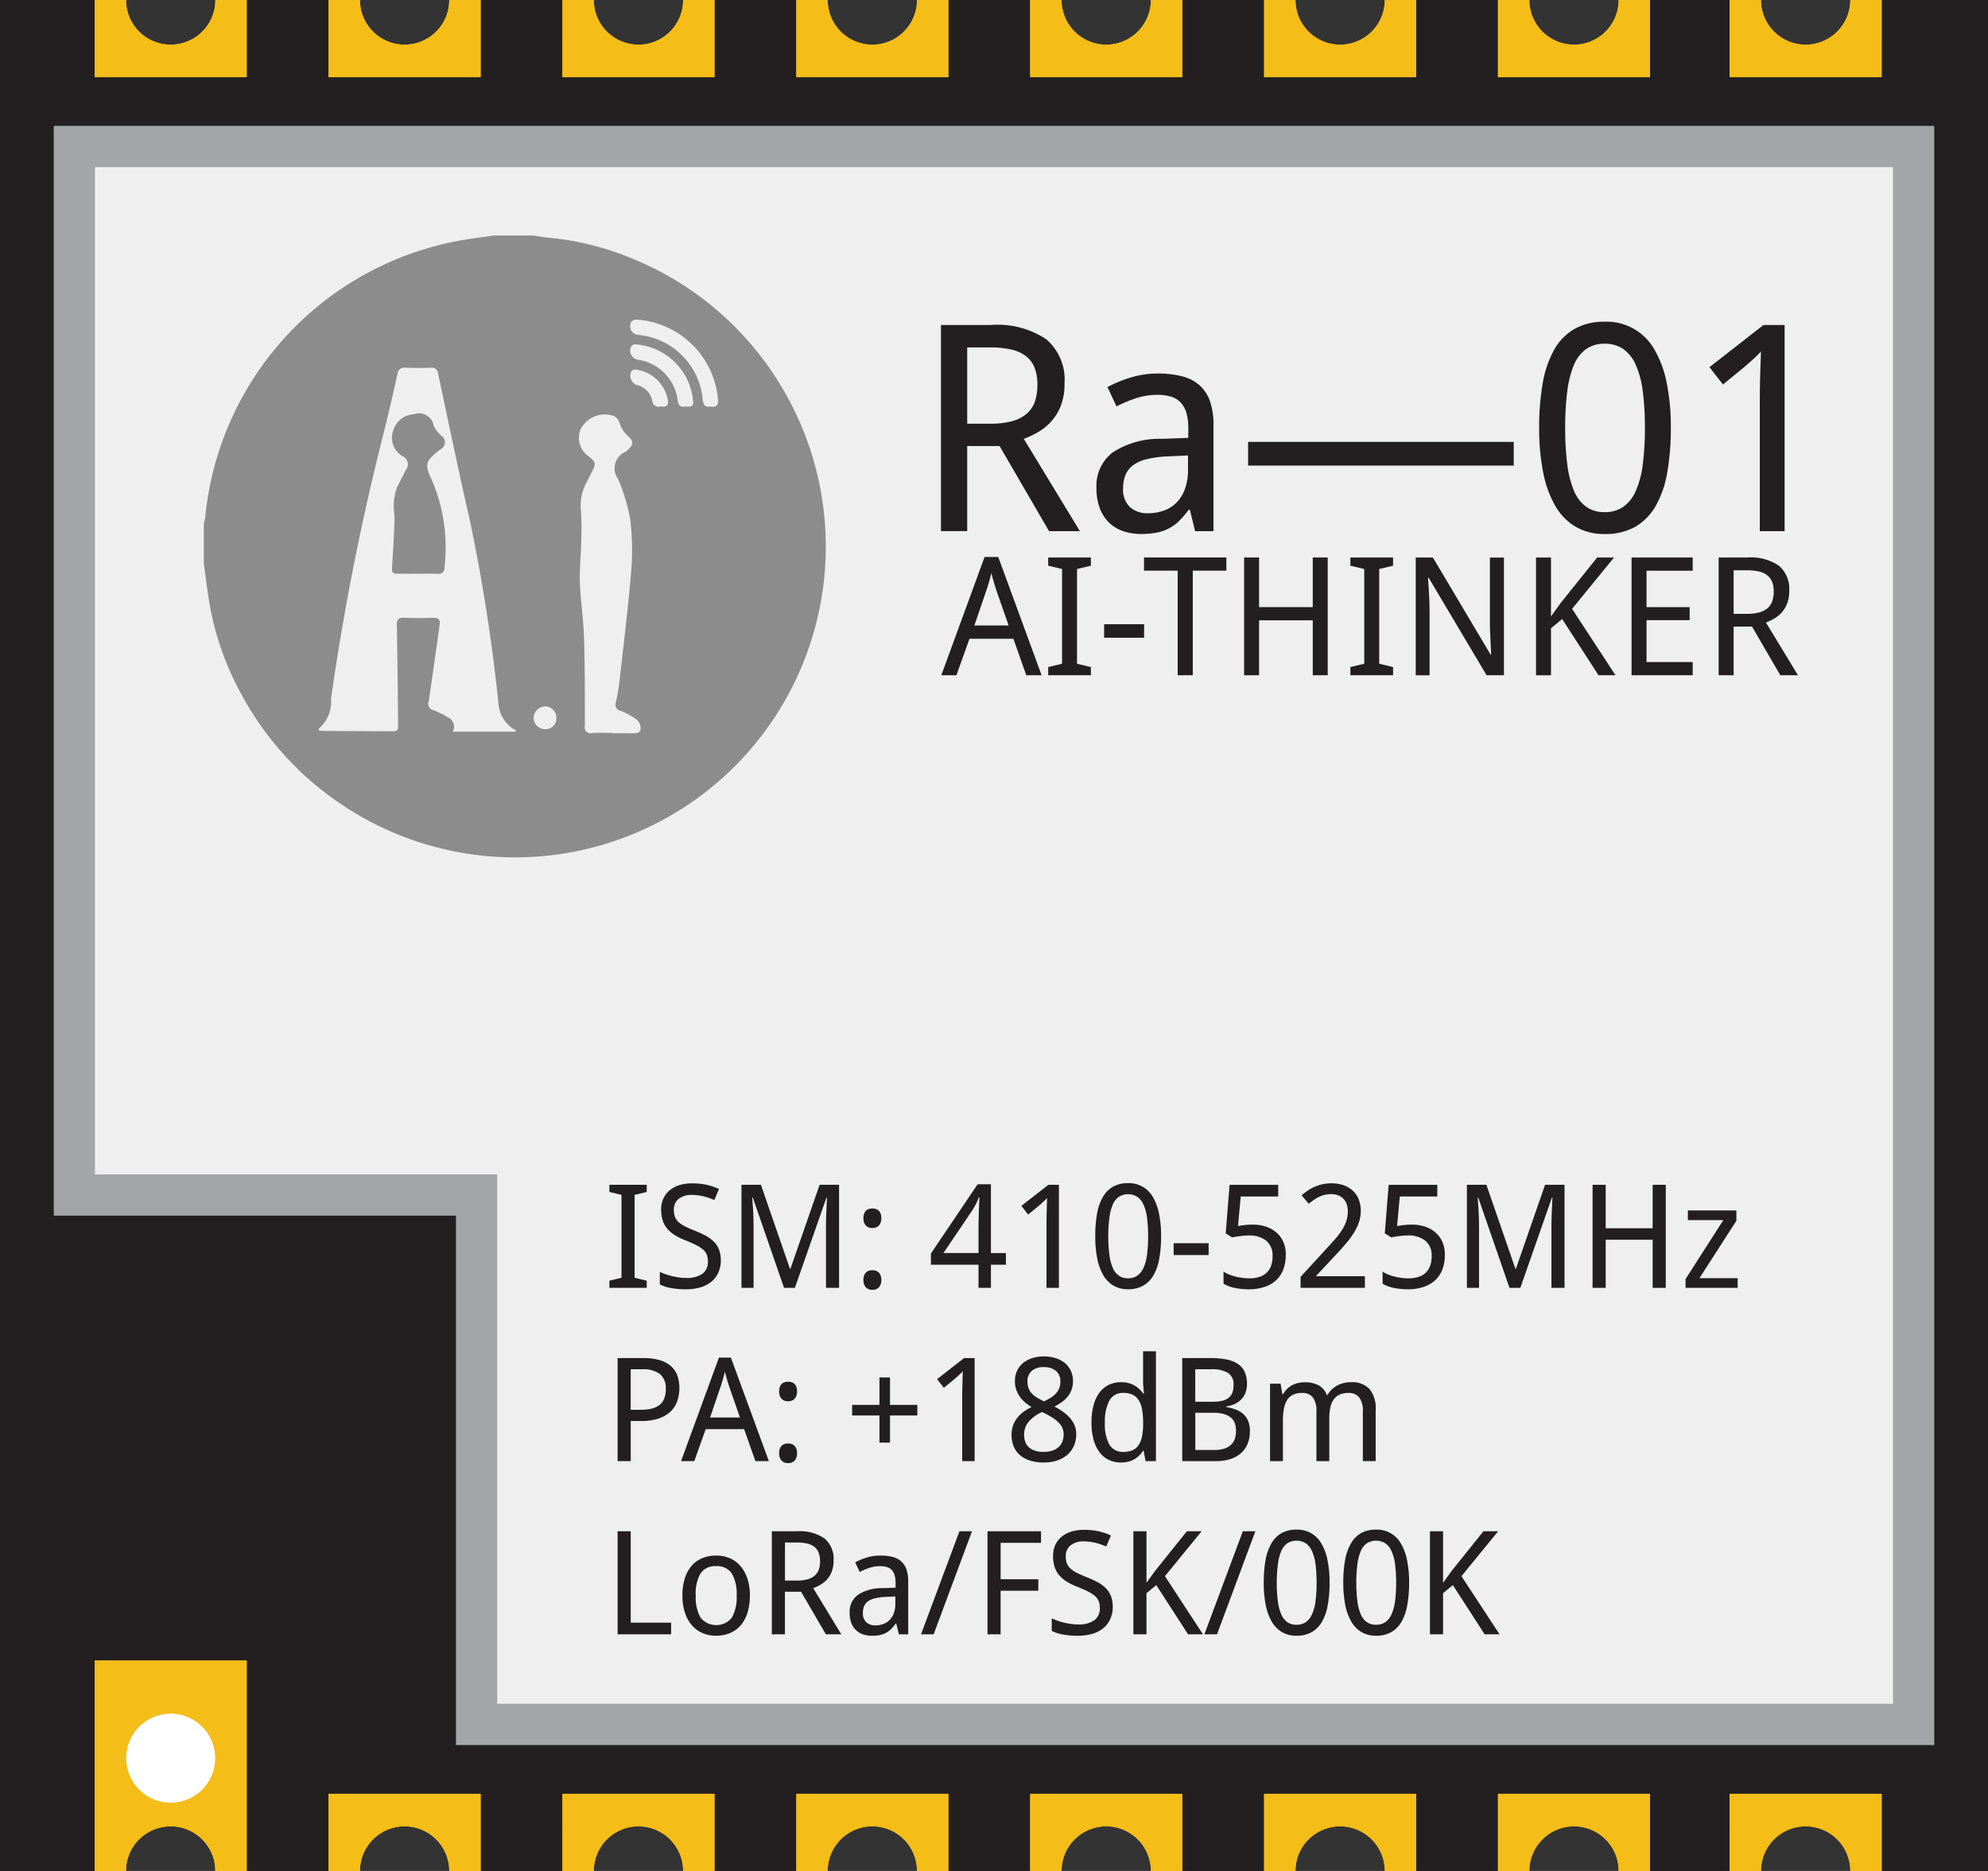 <svg id="Layer_1" data-name="Layer 1" xmlns="http://www.w3.org/2000/svg" width="17mm" height="16mm" viewBox="0 0 48.189 45.354">
  <rect x="0" y="0" width="48.189" height="45.354" fill="#333333" stroke="none"/>
  <title>Ra-01-LoRa-breadboard</title>
  <g id="breadboard">
    <g id="PCB">
      <rect id="back" y="1.354" width="48.189" height="42.688" style="fill: #231f20"/>
      <g id="between">
        <rect x="5.417" y="43.483" width="2.854" height="1.871" style="fill: #231f20"/>
        <rect x="11.214" y="43.483" width="2.854" height="1.871" style="fill: #231f20"/>
        <rect x="16.884" y="43.483" width="2.854" height="1.871" style="fill: #231f20"/>
        <rect x="22.553" y="43.483" width="2.854" height="1.871" style="fill: #231f20"/>
        <rect x="28.222" y="43.483" width="2.854" height="1.871" style="fill: #231f20"/>
        <rect x="33.891" y="43.483" width="2.854" height="1.871" style="fill: #231f20"/>
        <rect x="39.534" y="43.483" width="2.854" height="1.871" style="fill: #231f20"/>
        <rect x="45.335" y="43.483" width="2.854" height="1.871" style="fill: #231f20"/>
        <rect y="43.483" width="2.854" height="1.871" style="fill: #231f20"/>
        <rect x="45.335" width="2.854" height="1.871" style="fill: #231f20"/>
        <rect x="39.534" width="2.854" height="1.871" style="fill: #231f20"/>
        <rect x="33.891" width="2.854" height="1.871" style="fill: #231f20"/>
        <rect x="28.222" width="2.854" height="1.871" style="fill: #231f20"/>
        <rect x="22.553" width="2.854" height="1.871" style="fill: #231f20"/>
        <rect x="16.884" width="2.854" height="1.871" style="fill: #231f20"/>
        <rect x="11.214" width="2.854" height="1.871" style="fill: #231f20"/>
        <rect x="5.545" width="2.854" height="1.871" style="fill: #231f20"/>
        <rect width="2.854" height="1.871" style="fill: #231f20"/>
      </g>
      <rect x="2.854" y="41.292" width="2.562" height="2.562" style="fill: #fff"/>
    </g>
    <g id="silkscreen">
      <polygon id="Heat_Spreader" data-name="Heat Spreader" points="1.803 3.885 1.803 28.969 11.553 28.969 11.553 41.802 46.386 41.802 46.386 3.552 1.803 3.552 1.803 3.885" style="fill: #efeff0;stroke: #a3a5a8;stroke-miterlimit: 10"/>
      <g>
        <path d="M233.778,101.144v2.064H233.142V98.211h1.217a2.11,2.11,0,0,1,1.344.353,1.292,1.292,0,0,1,.434,1.066,1.479,1.479,0,0,1-.083.52,1.239,1.239,0,0,1-.223.381,1.296,1.296,0,0,1-.315.265,2.24,2.24,0,0,1-.366.175l1.36,2.238h-0.748l-1.2-2.064h-0.782Zm0-.54h0.561a1.968,1.968,0,0,0,.522-0.06,0.919,0.919,0,0,0,.354-0.178,0.681,0.681,0,0,0,.202-0.294,1.223,1.223,0,0,0,.062-0.412,1.099,1.099,0,0,0-.069-0.417,0.666,0.666,0,0,0-.212-0.28,0.915,0.915,0,0,0-.359-0.159,2.328,2.328,0,0,0-.514-0.049h-0.547V100.604Z" transform="translate(-210.333 -90.333)" style="fill: #231f20"/>
        <path d="M239.302,103.209l-0.127-.52h-0.027a2.193,2.193,0,0,1-.226.265,1.045,1.045,0,0,1-.246.183,1.056,1.056,0,0,1-.298.106,1.894,1.894,0,0,1-.379.034,1.364,1.364,0,0,1-.434-0.066,0.92,0.92,0,0,1-.344-0.205,0.961,0.961,0,0,1-.228-0.349,1.366,1.366,0,0,1-.082-0.497,1.018,1.018,0,0,1,.395-0.861,2.089,2.089,0,0,1,1.202-.328l0.629-.024v-0.235a1.251,1.251,0,0,0-.05-0.383,0.603,0.603,0,0,0-.144-0.248,0.542,0.542,0,0,0-.232-0.135,1.12,1.12,0,0,0-.316-0.041,1.65,1.65,0,0,0-.528.082,3.381,3.381,0,0,0-.47.197l-0.219-.468a3.098,3.098,0,0,1,.564-0.232,2.215,2.215,0,0,1,.652-0.096,2.287,2.287,0,0,1,.604.07,0.999,0.999,0,0,1,.42.222,0.929,0.929,0,0,1,.248.389,1.738,1.738,0,0,1,.082.57v2.57h-0.447Zm-1.143-.434a1.124,1.124,0,0,0,.387-0.065,0.822,0.822,0,0,0,.308-0.196,0.904,0.904,0,0,0,.203-0.332,1.364,1.364,0,0,0,.073-0.47v-0.339l-0.488.024a2.503,2.503,0,0,0-.516.068,0.899,0.899,0,0,0-.334.152,0.56,0.56,0,0,0-.18.235,0.856,0.856,0,0,0-.055.312,0.587,0.587,0,0,0,.166.462A0.634,0.634,0,0,0,238.159,102.775Z" transform="translate(-210.333 -90.333)" style="fill: #231f20"/>
        <path d="M240.587,101.619v-0.574h6.439v0.574h-6.439Z" transform="translate(-210.333 -90.333)" style="fill: #231f20"/>
        <path d="M250.834,100.703a6.131,6.131,0,0,1-.087,1.084,2.502,2.502,0,0,1-.28.811,1.361,1.361,0,0,1-.498.506,1.469,1.469,0,0,1-.738.174,1.379,1.379,0,0,1-.702-0.174,1.399,1.399,0,0,1-.495-0.506,2.597,2.597,0,0,1-.294-0.811,5.422,5.422,0,0,1-.098-1.084,6.135,6.135,0,0,1,.087-1.083,2.52,2.52,0,0,1,.277-0.809,1.327,1.327,0,0,1,.492-0.504,1.442,1.442,0,0,1,.732-0.175,1.324,1.324,0,0,1,1.207.676,2.567,2.567,0,0,1,.297.809A5.349,5.349,0,0,1,250.834,100.703Zm-2.561,0a6.852,6.852,0,0,0,.052.896,2.361,2.361,0,0,0,.164.637,0.89,0.89,0,0,0,.296.383,0.754,0.754,0,0,0,.445.129,0.777,0.777,0,0,0,.448-0.127,0.917,0.917,0,0,0,.303-0.379,2.267,2.267,0,0,0,.171-0.638,6.728,6.728,0,0,0,.053-0.901,6.631,6.631,0,0,0-.053-0.895,2.259,2.259,0,0,0-.171-0.637,0.917,0.917,0,0,0-.303-0.379,0.777,0.777,0,0,0-.448-0.127,0.767,0.767,0,0,0-.445.127,0.883,0.883,0,0,0-.296.379,2.342,2.342,0,0,0-.164.637A6.81,6.81,0,0,0,248.273,100.703Z" transform="translate(-210.333 -90.333)" style="fill: #231f20"/>
        <path d="M253.592,103.209h-0.602V100.087c0-.098.001-0.202,0.002-0.314,0.001-.111.004-0.223,0.007-0.333,0.004-.11.007-0.216,0.011-0.317,0.003-.102.006-0.191,0.008-0.269-0.038.041-.072,0.076-0.102,0.106q-0.045.044-.091,0.085c-0.031.027-.063,0.057-0.098,0.087-0.034.031-.075,0.066-0.123,0.107l-0.506.414-0.328-.42,1.31-1.022h0.512v4.997Z" transform="translate(-210.333 -90.333)" style="fill: #231f20"/>
      </g>
      <g>
        <path d="M235.21,106.702l-0.312-.885H233.833l-0.316.885h-0.367l1.049-2.867h0.332l1.051,2.867H235.21Zm-0.428-1.207-0.289-.828-0.028-.086c-0.011-.034-0.022-0.07-0.034-0.109s-0.023-.08-0.035-0.122-0.023-.084-0.033-0.124c-0.009.041-.02,0.082-0.031,0.125s-0.023.084-.035,0.124-0.023.076-.034,0.109-0.021.061-.028,0.083l-0.283.828h0.832Z" transform="translate(-210.333 -90.333)" style="fill: #231f20"/>
        <path d="M236.776,106.702h-1.035v-0.199l0.336-.08v-2.297l-0.336-.08v-0.199h1.035v0.199l-0.336.08v2.297l0.336,0.08v0.199Z" transform="translate(-210.333 -90.333)" style="fill: #231f20"/>
        <path d="M237.097,105.793v-0.328h0.969v0.328h-0.969Z" transform="translate(-210.333 -90.333)" style="fill: #231f20"/>
        <path d="M239.245,106.702h-0.365V104.166h-0.816v-0.32h1.996v0.32h-0.814v2.535Z" transform="translate(-210.333 -90.333)" style="fill: #231f20"/>
        <path d="M242.517,106.702h-0.363v-1.332h-1.301v1.332h-0.363v-2.855h0.363v1.203h1.301v-1.203h0.363v2.855Z" transform="translate(-210.333 -90.333)" style="fill: #231f20"/>
        <path d="M244.101,106.702h-1.035v-0.199l0.336-.08v-2.297l-0.336-.08v-0.199h1.035v0.199l-0.336.08v2.297l0.336,0.08v0.199Z" transform="translate(-210.333 -90.333)" style="fill: #231f20"/>
        <path d="M246.788,106.702h-0.42l-1.404-2.363h-0.016q0.012,0.15.02,0.299c0.005,0.084.009,0.173,0.013,0.266s0.005,0.176.005,0.25v1.549h-0.336v-2.855h0.416l1.398,2.352h0.014q-0.006-.149-0.014-0.293c-0.001-.042-0.003-0.084-0.005-0.128l-0.006-.131c-0.002-.043-0.003-0.085-0.004-0.126s-0.001-.078-0.001-0.111v-1.562h0.34v2.855Z" transform="translate(-210.333 -90.333)" style="fill: #231f20"/>
        <path d="M249.493,106.702h-0.412l-0.881-1.363-0.271.223v1.141h-0.363v-2.855h0.363v1.428l0.236-.328,0.883-1.1h0.408l-1.016,1.244Z" transform="translate(-210.333 -90.333)" style="fill: #231f20"/>
        <path d="M251.364,106.702h-1.482v-2.855h1.482v0.32h-1.119v0.883H251.29v0.316h-1.045v1.016h1.119v0.32Z" transform="translate(-210.333 -90.333)" style="fill: #231f20"/>
        <path d="M252.356,105.522v1.18h-0.363v-2.855h0.695a1.208,1.208,0,0,1,.768.201,0.738,0.738,0,0,1,.248.609,0.843,0.843,0,0,1-.048.297,0.707,0.707,0,0,1-.127.218,0.743,0.743,0,0,1-.181.151,1.201,1.201,0,0,1-.209.1l0.777,1.279h-0.428l-0.686-1.18h-0.447Zm0-.309h0.32a1.123,1.123,0,0,0,.299-0.034,0.525,0.525,0,0,0,.202-0.102,0.389,0.389,0,0,0,.115-0.168,0.699,0.699,0,0,0,.036-0.235,0.625,0.625,0,0,0-.04-0.238,0.381,0.381,0,0,0-.121-0.16,0.528,0.528,0,0,0-.205-0.091,1.324,1.324,0,0,0-.294-0.028h-0.312v1.057Z" transform="translate(-210.333 -90.333)" style="fill: #231f20"/>
      </g>
      <g>
        <path d="M226.01,121.552h-0.905v-0.174l0.293-.07v-2.01l-0.293-.07v-0.174h0.905v0.174l-0.294.07v2.01l0.294,0.07v0.174Z" transform="translate(-210.333 -90.333)" style="fill: #231f20"/>
        <path d="M227.806,120.884a0.699,0.699,0,0,1-.06.296,0.597,0.597,0,0,1-.168.222,0.75,0.75,0,0,1-.267.138,1.235,1.235,0,0,1-.354.047,1.926,1.926,0,0,1-.354-0.03,0.949,0.949,0,0,1-.276-0.088v-0.304c0.039,0.018.083,0.036,0.133,0.054,0.049,0.018.102,0.033,0.156,0.047s0.111,0.024.169,0.033a1.144,1.144,0,0,0,.173.013,0.655,0.655,0,0,0,.404-0.103,0.352,0.352,0,0,0,.131-0.294,0.463,0.463,0,0,0-.025-0.16,0.322,0.322,0,0,0-.087-0.126,0.798,0.798,0,0,0-.167-0.111c-0.069-.035-0.157-0.074-0.263-0.117a1.554,1.554,0,0,1-.265-0.13,0.785,0.785,0,0,1-.185-0.16,0.601,0.601,0,0,1-.107-0.202,0.853,0.853,0,0,1-.035-0.256,0.637,0.637,0,0,1,.055-0.269,0.571,0.571,0,0,1,.154-0.199,0.707,0.707,0,0,1,.236-0.124,1.029,1.029,0,0,1,.304-0.042,1.601,1.601,0,0,1,.365.038,1.431,1.431,0,0,1,.289.099l-0.114.267a1.613,1.613,0,0,0-.252-0.087,1.161,1.161,0,0,0-.292-0.036,0.485,0.485,0,0,0-.322.097,0.322,0.322,0,0,0-.115.261,0.511,0.511,0,0,0,.025.168,0.34,0.34,0,0,0,.086.128,0.666,0.666,0,0,0,.158.107c0.065,0.034.146,0.069,0.242,0.107a2.411,2.411,0,0,1,.272.126,0.839,0.839,0,0,1,.195.147,0.556,0.556,0,0,1,.119.189A0.735,0.735,0,0,1,227.806,120.884Z" transform="translate(-210.333 -90.333)" style="fill: #231f20"/>
        <path d="M229.338,121.552l-0.757-2.188h-0.014c0.007,0.084.013,0.168,0.018,0.251,0.004,0.072.008,0.147,0.011,0.227s0.004,0.151.004,0.216v1.494h-0.294v-2.498h0.472l0.704,2.037h0.011l0.707-2.037h0.472v2.498h-0.317v-1.516c0-.06.001-0.127,0.003-0.203,0.003-.077.006-0.149,0.009-0.219q0.007-.122.012-0.246h-0.014l-0.764,2.184h-0.262Z" transform="translate(-210.333 -90.333)" style="fill: #231f20"/>
        <path d="M231.262,119.865a0.312,0.312,0,0,1,.018-0.112,0.184,0.184,0,0,1,.046-0.073,0.167,0.167,0,0,1,.068-0.04,0.3,0.3,0,0,1,.086-0.012,0.296,0.296,0,0,1,.084.012,0.164,0.164,0,0,1,.069.04,0.184,0.184,0,0,1,.046.073,0.312,0.312,0,0,1,.018.112,0.291,0.291,0,0,1-.018.107,0.199,0.199,0,0,1-.046.073,0.17,0.17,0,0,1-.069.043,0.266,0.266,0,0,1-.084.014,0.269,0.269,0,0,1-.086-0.014,0.173,0.173,0,0,1-.068-0.043,0.199,0.199,0,0,1-.046-0.073A0.291,0.291,0,0,1,231.262,119.865Zm0,1.497a0.304,0.304,0,0,1,.018-0.11,0.184,0.184,0,0,1,.046-0.073,0.159,0.159,0,0,1,.068-0.041,0.269,0.269,0,0,1,.086-0.014,0.266,0.266,0,0,1,.084.014,0.156,0.156,0,0,1,.069.041,0.184,0.184,0,0,1,.046.073,0.304,0.304,0,0,1,.018.11,0.3,0.3,0,0,1-.018.108,0.196,0.196,0,0,1-.046.074,0.181,0.181,0,0,1-.069.043,0.266,0.266,0,0,1-.084.014,0.269,0.269,0,0,1-.086-0.014,0.185,0.185,0,0,1-.068-0.043,0.196,0.196,0,0,1-.046-0.074A0.3,0.3,0,0,1,231.262,121.362Z" transform="translate(-210.333 -90.333)" style="fill: #231f20"/>
        <path d="M234.716,120.991h-0.363v0.561h-0.301v-0.561h-1.154v-0.271l1.133-1.68h0.322v1.668h0.363v0.283Zm-0.664-.283v-0.609c0-.063,0-0.13.002-0.2l0.006-.205c0.003-.066.005-0.129,0.008-0.188,0.003-.058.005-0.106,0.006-0.146h-0.016q-0.012.035-.029,0.076c-0.012.028-.025,0.057-0.039,0.084-0.015.028-.029,0.055-0.044,0.081s-0.028.049-.041,0.067l-0.702,1.039h0.85Z" transform="translate(-210.333 -90.333)" style="fill: #231f20"/>
        <path d="M236.001,121.552H235.7v-1.561c0-.049.001-0.102,0.001-0.157,0.001-.056.002-0.111,0.004-0.166,0.001-.056.003-0.108,0.005-0.159s0.003-.096.004-0.135c-0.02.021-.036,0.039-0.051,0.054s-0.03.028-.046,0.042l-0.048.044c-0.018.016-.038,0.033-0.062,0.054l-0.252.207-0.164-.21,0.654-.511H236.001v2.498Z" transform="translate(-210.333 -90.333)" style="fill: #231f20"/>
        <path d="M238.478,120.299a3.013,3.013,0,0,1-.044.542,1.228,1.228,0,0,1-.14.405,0.681,0.681,0,0,1-.249.253,0.737,0.737,0,0,1-.369.087,0.689,0.689,0,0,1-.351-0.087,0.701,0.701,0,0,1-.248-0.253,1.324,1.324,0,0,1-.147-0.405,2.749,2.749,0,0,1-.048-0.542,3.034,3.034,0,0,1,.043-0.542,1.254,1.254,0,0,1,.139-0.403,0.674,0.674,0,0,1,.246-0.253,0.726,0.726,0,0,1,.366-0.087,0.663,0.663,0,0,1,.604.338,1.275,1.275,0,0,1,.148.404A2.678,2.678,0,0,1,238.478,120.299Zm-1.28,0a3.336,3.336,0,0,0,.026.448,1.15,1.15,0,0,0,.082.318,0.44,0.44,0,0,0,.147.191,0.375,0.375,0,0,0,.223.064,0.385,0.385,0,0,0,.224-0.063,0.447,0.447,0,0,0,.151-0.189,1.1,1.1,0,0,0,.086-0.319,3.356,3.356,0,0,0,.026-0.45,3.31,3.31,0,0,0-.026-0.447,1.101,1.101,0,0,0-.086-0.318,0.447,0.447,0,0,0-.151-0.189,0.424,0.424,0,0,0-.446,0,0.434,0.434,0,0,0-.147.189,1.141,1.141,0,0,0-.082.318A3.31,3.31,0,0,0,237.197,120.299Z" transform="translate(-210.333 -90.333)" style="fill: #231f20"/>
        <path d="M238.782,120.757v-0.287h0.848v0.287h-0.848Z" transform="translate(-210.333 -90.333)" style="fill: #231f20"/>
        <path d="M240.699,120.019a1.031,1.031,0,0,1,.315.047,0.738,0.738,0,0,1,.254.14,0.64,0.64,0,0,1,.171.229A0.761,0.761,0,0,1,241.5,120.75a0.989,0.989,0,0,1-.058.351,0.697,0.697,0,0,1-.173.264,0.766,0.766,0,0,1-.282.164,1.204,1.204,0,0,1-.388.058,1.674,1.674,0,0,1-.172-0.009c-0.056-.006-0.11-0.014-0.162-0.024a0.992,0.992,0,0,1-.147-0.042,0.805,0.805,0,0,1-.127-0.06v-0.294a0.735,0.735,0,0,0,.133.07,1.318,1.318,0,0,0,.159.051,1.465,1.465,0,0,0,.169.031,1.146,1.146,0,0,0,.156.012,0.834,0.834,0,0,0,.241-0.032,0.464,0.464,0,0,0,.18-0.098,0.442,0.442,0,0,0,.112-0.168,0.654,0.654,0,0,0,.039-0.239,0.463,0.463,0,0,0-.15-0.373,0.654,0.654,0,0,0-.438-0.129c-0.03,0-.063.001-0.1,0.004s-0.072.007-.107,0.012c-0.036.004-.07,0.009-0.103,0.014-0.033.006-.061,0.011-0.085,0.015l-0.153-.097,0.094-1.176h1.179v0.283H240.408l-0.066.716c0.036-.007.085-0.014,0.145-0.022A1.669,1.669,0,0,1,240.699,120.019Z" transform="translate(-210.333 -90.333)" style="fill: #231f20"/>
        <path d="M243.418,121.552h-1.559v-0.267l0.598-.651c0.086-.092.162-0.177,0.229-0.253a1.935,1.935,0,0,0,.172-0.224,1.041,1.041,0,0,0,.108-0.22,0.729,0.729,0,0,0,.037-0.24,0.499,0.499,0,0,0-.028-0.178,0.352,0.352,0,0,0-.21-0.212,0.49,0.49,0,0,0-.164-0.027,0.647,0.647,0,0,0-.294.066,1.194,1.194,0,0,0-.248.168l-0.175-.203a1.324,1.324,0,0,1,.147-0.115,0.974,0.974,0,0,1,.169-0.094,1.098,1.098,0,0,1,.191-0.062,0.993,0.993,0,0,1,.212-0.022,0.889,0.889,0,0,1,.297.046,0.635,0.635,0,0,1,.225.133,0.589,0.589,0,0,1,.143.21,0.742,0.742,0,0,1,.05.279,0.837,0.837,0,0,1-.045.276,1.241,1.241,0,0,1-.125.26,2.044,2.044,0,0,1-.189.255c-0.073.086-.152,0.175-0.238,0.267l-0.48.512v0.014H243.418v0.283Z" transform="translate(-210.333 -90.333)" style="fill: #231f20"/>
        <path d="M244.555,120.019a1.031,1.031,0,0,1,.315.047,0.738,0.738,0,0,1,.254.14,0.64,0.64,0,0,1,.171.229,0.761,0.761,0,0,1,.061.315,0.989,0.989,0,0,1-.058.351,0.697,0.697,0,0,1-.173.264,0.766,0.766,0,0,1-.282.164,1.204,1.204,0,0,1-.388.058,1.674,1.674,0,0,1-.172-0.009c-0.056-.006-0.11-0.014-0.162-0.024a0.992,0.992,0,0,1-.147-0.042,0.805,0.805,0,0,1-.127-0.06v-0.294a0.734,0.734,0,0,0,.133.07,1.318,1.318,0,0,0,.159.051,1.465,1.465,0,0,0,.169.031,1.146,1.146,0,0,0,.156.012,0.834,0.834,0,0,0,.241-0.032,0.464,0.464,0,0,0,.18-0.098,0.442,0.442,0,0,0,.112-0.168,0.654,0.654,0,0,0,.039-0.239,0.463,0.463,0,0,0-.15-0.373,0.654,0.654,0,0,0-.438-0.129c-0.03,0-.063.001-0.1,0.004s-0.072.007-.107,0.012c-0.036.004-.07,0.009-0.103,0.014-0.033.006-.061,0.011-0.085,0.015l-0.153-.097,0.094-1.176h1.179v0.283h-0.909l-0.066.716c0.036-.007.085-0.014,0.145-0.022A1.669,1.669,0,0,1,244.555,120.019Z" transform="translate(-210.333 -90.333)" style="fill: #231f20"/>
        <path d="M246.923,121.552l-0.757-2.188h-0.014c0.007,0.084.013,0.168,0.018,0.251,0.004,0.072.008,0.147,0.011,0.227s0.004,0.151.004,0.216v1.494h-0.294v-2.498h0.472l0.704,2.037h0.011l0.707-2.037h0.472v2.498h-0.317v-1.516c0-.06.001-0.127,0.003-0.203,0.003-.077.006-0.149,0.009-0.219q0.007-.122.012-0.246h-0.014l-0.764,2.184h-0.262Z" transform="translate(-210.333 -90.333)" style="fill: #231f20"/>
        <path d="M250.711,121.552h-0.318v-1.166h-1.138v1.166h-0.318v-2.498h0.318v1.053h1.138v-1.053h0.318v2.498Z" transform="translate(-210.333 -90.333)" style="fill: #231f20"/>
        <path d="M252.454,121.552h-1.263v-0.214l0.916-1.429h-0.86V119.675h1.176v0.25l-0.896,1.393h0.927v0.234Z" transform="translate(-210.333 -90.333)" style="fill: #231f20"/>
        <path d="M226.801,123.984a0.958,0.958,0,0,1-.047.3,0.657,0.657,0,0,1-.154.254,0.77,0.77,0,0,1-.285.176,1.253,1.253,0,0,1-.437.065h-0.256V125.752h-0.318v-2.498h0.619a1.421,1.421,0,0,1,.395.048,0.734,0.734,0,0,1,.273.143,0.551,0.551,0,0,1,.159.229A0.882,0.882,0,0,1,226.801,123.984Zm-1.179.525h0.221a1.287,1.287,0,0,0,.277-0.027,0.505,0.505,0,0,0,.196-0.088,0.379,0.379,0,0,0,.117-0.157,0.625,0.625,0,0,0,.039-0.235,0.443,0.443,0,0,0-.14-0.359,0.675,0.675,0,0,0-.438-0.117h-0.273v0.984Z" transform="translate(-210.333 -90.333)" style="fill: #231f20"/>
        <path d="M228.644,125.752l-0.273-.774h-0.932l-0.276.774h-0.321l0.918-2.509h0.29l0.92,2.509h-0.325Zm-0.374-1.057-0.253-.725c-0.007-.02-0.015-0.045-0.024-0.074-0.01-.03-0.021-0.062-0.03-0.096-0.01-.035-0.021-0.07-0.031-0.107-0.01-.037-0.02-0.073-0.028-0.108-0.008.035-.018,0.071-0.027,0.109-0.011.038-.021,0.074-0.031,0.108-0.01.035-.02,0.066-0.029,0.096s-0.019.054-.025,0.072l-0.247.725h0.728Z" transform="translate(-210.333 -90.333)" style="fill: #231f20"/>
        <path d="M229.219,124.065a0.312,0.312,0,0,1,.018-0.112,0.184,0.184,0,0,1,.046-0.073,0.167,0.167,0,0,1,.068-0.04,0.3,0.3,0,0,1,.086-0.012,0.296,0.296,0,0,1,.084.012,0.164,0.164,0,0,1,.069.04,0.184,0.184,0,0,1,.046.073,0.312,0.312,0,0,1,.018.112,0.291,0.291,0,0,1-.018.107,0.199,0.199,0,0,1-.046.073,0.17,0.17,0,0,1-.069.043,0.266,0.266,0,0,1-.084.014,0.269,0.269,0,0,1-.086-0.014,0.173,0.173,0,0,1-.068-0.043,0.199,0.199,0,0,1-.046-0.073A0.291,0.291,0,0,1,229.219,124.065Zm0,1.497a0.304,0.304,0,0,1,.018-0.11,0.184,0.184,0,0,1,.046-0.073,0.159,0.159,0,0,1,.068-0.041,0.269,0.269,0,0,1,.086-0.014,0.266,0.266,0,0,1,.084.014,0.156,0.156,0,0,1,.069.041,0.184,0.184,0,0,1,.046.073,0.304,0.304,0,0,1,.018.11,0.3,0.3,0,0,1-.018.108,0.196,0.196,0,0,1-.046.074,0.181,0.181,0,0,1-.069.043,0.266,0.266,0,0,1-.084.014,0.269,0.269,0,0,1-.086-0.014,0.185,0.185,0,0,1-.068-0.043,0.196,0.196,0,0,1-.046-0.074A0.3,0.3,0,0,1,229.219,125.562Z" transform="translate(-210.333 -90.333)" style="fill: #231f20"/>
        <path d="M231.651,124.646h-0.662v-0.257h0.662v-0.665h0.256v0.665h0.662v0.257h-0.662v0.658h-0.256v-0.658Z" transform="translate(-210.333 -90.333)" style="fill: #231f20"/>
        <path d="M233.958,125.752h-0.301v-1.561c0-.049.001-0.102,0.001-0.157,0.001-.056.002-0.111,0.004-0.166,0.001-.056.003-0.108,0.005-0.159s0.003-.096.004-0.135c-0.02.021-.036,0.039-0.051,0.054s-0.03.028-.046,0.042l-0.048.044c-0.018.016-.038,0.033-0.062,0.054l-0.252.207-0.164-.21,0.654-.511H233.958v2.498Z" transform="translate(-210.333 -90.333)" style="fill: #231f20"/>
        <path d="M235.637,123.214a0.938,0.938,0,0,1,.271.038,0.66,0.66,0,0,1,.224.112,0.544,0.544,0,0,1,.153.188,0.588,0.588,0,0,1,.057.263,0.602,0.602,0,0,1-.034.207,0.611,0.611,0,0,1-.095.167,0.708,0.708,0,0,1-.142.133,1.32,1.32,0,0,1-.178.107,2.094,2.094,0,0,1,.194.117,0.979,0.979,0,0,1,.169.146,0.668,0.668,0,0,1,.12.182,0.544,0.544,0,0,1,.045.226,0.689,0.689,0,0,1-.058.285,0.618,0.618,0,0,1-.16.216,0.726,0.726,0,0,1-.248.137,0.995,0.995,0,0,1-.318.048,1.118,1.118,0,0,1-.334-0.046,0.691,0.691,0,0,1-.246-0.133,0.548,0.548,0,0,1-.152-0.211,0.716,0.716,0,0,1-.052-0.282,0.644,0.644,0,0,1,.142-0.415,0.75,0.75,0,0,1,.153-0.146,1.252,1.252,0,0,1,.188-0.11,1.454,1.454,0,0,1-.157-0.116,0.747,0.747,0,0,1-.128-0.139,0.692,0.692,0,0,1-.085-0.17,0.629,0.629,0,0,1-.031-0.206,0.564,0.564,0,0,1,.057-0.261,0.555,0.555,0,0,1,.154-0.188,0.679,0.679,0,0,1,.226-0.112A0.919,0.919,0,0,1,235.637,123.214Zm-0.479,1.904a0.478,0.478,0,0,0,.027.166,0.317,0.317,0,0,0,.085.13,0.395,0.395,0,0,0,.147.084,0.648,0.648,0,0,0,.212.03,0.667,0.667,0,0,0,.211-0.03,0.412,0.412,0,0,0,.152-0.085,0.351,0.351,0,0,0,.093-0.135,0.471,0.471,0,0,0,.03-0.174,0.375,0.375,0,0,0-.033-0.161,0.436,0.436,0,0,0-.096-0.133,0.817,0.817,0,0,0-.149-0.116,2.195,2.195,0,0,0-.194-0.108l-0.052-.023a0.919,0.919,0,0,0-.324.235A0.483,0.483,0,0,0,235.158,125.118Zm0.475-1.645a0.432,0.432,0,0,0-.288.091,0.326,0.326,0,0,0-.106.264,0.415,0.415,0,0,0,.03.167,0.408,0.408,0,0,0,.082.125,0.597,0.597,0,0,0,.128.098q0.075,0.044.161,0.085a1.661,1.661,0,0,0,.155-0.082,0.648,0.648,0,0,0,.126-0.101,0.443,0.443,0,0,0,.085-0.128,0.42,0.42,0,0,0,.03-0.164,0.324,0.324,0,0,0-.107-0.264A0.445,0.445,0,0,0,235.633,123.474Z" transform="translate(-210.333 -90.333)" style="fill: #231f20"/>
        <path d="M238.055,125.501H238.041a0.837,0.837,0,0,1-.088.11,0.598,0.598,0,0,1-.116.091,0.579,0.579,0,0,1-.148.062,0.705,0.705,0,0,1-.184.022,0.679,0.679,0,0,1-.291-0.062,0.608,0.608,0,0,1-.226-0.184,0.897,0.897,0,0,1-.146-0.304,1.546,1.546,0,0,1-.051-0.42,1.563,1.563,0,0,1,.051-0.423,0.898,0.898,0,0,1,.146-0.306,0.613,0.613,0,0,1,.226-0.186,0.679,0.679,0,0,1,.291-0.062,0.71,0.71,0,0,1,.183.021,0.606,0.606,0,0,1,.147.061,0.553,0.553,0,0,1,.117.087,0.681,0.681,0,0,1,.089.104h0.021c-0.004-.039-0.007-0.076-0.01-0.111-0.003-.03-0.005-0.061-0.008-0.092-0.002-.031-0.003-0.056-0.003-0.074v-0.745h0.312V125.752h-0.252Zm-0.49.027a0.549,0.549,0,0,0,.22-0.04,0.33,0.33,0,0,0,.145-0.119,0.557,0.557,0,0,0,.082-0.201,1.442,1.442,0,0,0,.03-0.281v-0.069a1.789,1.789,0,0,0-.023-0.307,0.62,0.62,0,0,0-.078-0.226,0.365,0.365,0,0,0-.147-0.139,0.511,0.511,0,0,0-.231-0.047,0.364,0.364,0,0,0-.339.186,1.079,1.079,0,0,0-.108.535,1.03,1.03,0,0,0,.108.532A0.373,0.373,0,0,0,237.564,125.528Z" transform="translate(-210.333 -90.333)" style="fill: #231f20"/>
        <path d="M238.989,123.254h0.682a1.964,1.964,0,0,1,.386.033,0.75,0.75,0,0,1,.278.107,0.471,0.471,0,0,1,.169.194,0.71,0.71,0,0,1,.056.297,0.575,0.575,0,0,1-.033.198,0.475,0.475,0,0,1-.096.162,0.534,0.534,0,0,1-.157.117,0.634,0.634,0,0,1-.211.062v0.018a1.27,1.27,0,0,1,.222.059,0.567,0.567,0,0,1,.18.105,0.474,0.474,0,0,1,.122.17,0.636,0.636,0,0,1,.044.25,0.785,0.785,0,0,1-.056.305,0.602,0.602,0,0,1-.16.228,0.716,0.716,0,0,1-.256.143,1.077,1.077,0,0,1-.34.05h-0.829v-2.498Zm0.318,1.059h0.417a0.946,0.946,0,0,0,.241-0.025,0.378,0.378,0,0,0,.156-0.076,0.28,0.28,0,0,0,.087-0.126,0.539,0.539,0,0,0,.026-0.177,0.328,0.328,0,0,0-.132-0.294,0.753,0.753,0,0,0-.415-0.089h-0.381v0.787Zm0,0.268v0.902h0.454a0.775,0.775,0,0,0,.252-0.035,0.408,0.408,0,0,0,.164-0.096,0.343,0.343,0,0,0,.09-0.147,0.619,0.619,0,0,0,.027-0.19,0.511,0.511,0,0,0-.028-0.176,0.32,0.32,0,0,0-.092-0.138,0.438,0.438,0,0,0-.17-0.089,0.924,0.924,0,0,0-.264-0.031h-0.434Z" transform="translate(-210.333 -90.333)" style="fill: #231f20"/>
        <path d="M243.368,125.752v-1.208a0.535,0.535,0,0,0-.086-0.333,0.311,0.311,0,0,0-.265-0.111,0.498,0.498,0,0,0-.212.04,0.35,0.35,0,0,0-.143.118,0.516,0.516,0,0,0-.081.192,1.208,1.208,0,0,0-.026.267V125.752h-0.312v-1.208a0.548,0.548,0,0,0-.084-0.333,0.311,0.311,0,0,0-.265-0.111,0.489,0.489,0,0,0-.22.044,0.352,0.352,0,0,0-.144.132,0.613,0.613,0,0,0-.076.214,1.599,1.599,0,0,0-.023.29V125.752h-0.312v-1.877H241.374l0.044,0.254h0.017a0.54,0.54,0,0,1,.098-0.128,0.582,0.582,0,0,1,.124-0.09,0.601,0.601,0,0,1,.144-0.053,0.685,0.685,0,0,1,.154-0.017,0.705,0.705,0,0,1,.342.074,0.455,0.455,0,0,1,.2.236h0.014a0.566,0.566,0,0,1,.107-0.139,0.641,0.641,0,0,1,.137-0.097,0.663,0.663,0,0,1,.156-0.057,0.736,0.736,0,0,1,.167-0.019,0.582,0.582,0,0,1,.45.163,0.746,0.746,0,0,1,.151.521V125.752h-0.311Z" transform="translate(-210.333 -90.333)" style="fill: #231f20"/>
        <path d="M225.304,129.951v-2.498h0.318V129.668h0.979v0.283h-1.297Z" transform="translate(-210.333 -90.333)" style="fill: #231f20"/>
        <path d="M228.51,129.01a1.386,1.386,0,0,1-.058.416,0.848,0.848,0,0,1-.164.306,0.69,0.69,0,0,1-.259.188,0.853,0.853,0,0,1-.342.065,0.796,0.796,0,0,1-.325-0.065,0.716,0.716,0,0,1-.257-0.188,0.871,0.871,0,0,1-.169-0.306,1.296,1.296,0,0,1-.061-0.416,1.367,1.367,0,0,1,.057-0.413,0.847,0.847,0,0,1,.164-0.304,0.675,0.675,0,0,1,.259-0.188,0.872,0.872,0,0,1,.343-0.063,0.807,0.807,0,0,1,.324.063,0.707,0.707,0,0,1,.257.188,0.887,0.887,0,0,1,.17.304A1.304,1.304,0,0,1,228.51,129.01Zm-1.312,0a0.994,0.994,0,0,0,.117.537,0.489,0.489,0,0,0,.759,0,1.014,1.014,0,0,0,.115-0.537,0.978,0.978,0,0,0-.117-0.534,0.422,0.422,0,0,0-.381-0.177,0.417,0.417,0,0,0-.378.177A0.989,0.989,0,0,0,227.197,129.01Z" transform="translate(-210.333 -90.333)" style="fill: #231f20"/>
        <path d="M229.36,128.919v1.032H229.042v-2.498h0.608a1.057,1.057,0,0,1,.672.176,0.646,0.646,0,0,1,.217.533,0.728,0.728,0,0,1-.042.26,0.606,0.606,0,0,1-.11.19,0.677,0.677,0,0,1-.158.132,1.079,1.079,0,0,1-.183.088l0.68,1.119h-0.374l-0.601-1.032h-0.391Zm0-.271h0.28a1,1,0,0,0,.261-0.029,0.475,0.475,0,0,0,.178-0.089,0.346,0.346,0,0,0,.101-0.147,0.62,0.62,0,0,0,.031-0.205,0.55,0.55,0,0,0-.035-0.209,0.344,0.344,0,0,0-.105-0.141,0.467,0.467,0,0,0-.18-0.079,1.164,1.164,0,0,0-.257-0.024h-0.273v0.924Z" transform="translate(-210.333 -90.333)" style="fill: #231f20"/>
        <path d="M232.122,129.951l-0.063-.26h-0.014a1.246,1.246,0,0,1-.112.133,0.541,0.541,0,0,1-.123.091,0.554,0.554,0,0,1-.149.054,0.991,0.991,0,0,1-.189.017,0.664,0.664,0,0,1-.217-0.033,0.456,0.456,0,0,1-.172-0.103,0.469,0.469,0,0,1-.114-0.175,0.677,0.677,0,0,1-.041-0.248,0.507,0.507,0,0,1,.198-0.431,1.039,1.039,0,0,1,.601-0.164l0.314-.012v-0.118a0.627,0.627,0,0,0-.025-0.191,0.301,0.301,0,0,0-.071-0.124,0.271,0.271,0,0,0-.116-0.067,0.555,0.555,0,0,0-.158-0.021,0.82,0.82,0,0,0-.264.041,1.732,1.732,0,0,0-.235.099l-0.109-.233a1.55,1.55,0,0,1,.282-0.117,1.121,1.121,0,0,1,.326-0.047,1.146,1.146,0,0,1,.302.034,0.497,0.497,0,0,1,.21.111,0.46,0.46,0,0,1,.124.194,0.871,0.871,0,0,1,.041.285v1.285h-0.224Zm-0.571-.217a0.544,0.544,0,0,0,.193-0.033,0.401,0.401,0,0,0,.153-0.098A0.451,0.451,0,0,0,232,129.438a0.679,0.679,0,0,0,.036-0.234V129.033l-0.244.012a1.245,1.245,0,0,0-.258.035,0.457,0.457,0,0,0-.167.075,0.292,0.292,0,0,0-.09.118,0.437,0.437,0,0,0-.027.156,0.293,0.293,0,0,0,.083.23A0.313,0.313,0,0,0,231.551,129.734Z" transform="translate(-210.333 -90.333)" style="fill: #231f20"/>
        <path d="M233.894,127.453l-0.93,2.498H232.658l0.932-2.498h0.304Z" transform="translate(-210.333 -90.333)" style="fill: #231f20"/>
        <path d="M234.588,129.951h-0.318v-2.498h1.297v0.279h-0.979v0.883H235.502v0.279h-0.914v1.057Z" transform="translate(-210.333 -90.333)" style="fill: #231f20"/>
        <path d="M237.306,129.283a0.699,0.699,0,0,1-.06.296,0.597,0.597,0,0,1-.168.222,0.75,0.75,0,0,1-.267.138,1.235,1.235,0,0,1-.354.047,1.926,1.926,0,0,1-.354-0.03,0.949,0.949,0,0,1-.276-0.088v-0.304c0.039,0.018.083,0.036,0.133,0.054,0.049,0.018.102,0.033,0.156,0.047s0.111,0.024.169,0.033a1.144,1.144,0,0,0,.173.013,0.655,0.655,0,0,0,.404-0.103,0.352,0.352,0,0,0,.131-0.294,0.463,0.463,0,0,0-.025-0.16,0.322,0.322,0,0,0-.087-0.126,0.798,0.798,0,0,0-.167-0.111c-0.069-.035-0.157-0.074-0.263-0.117a1.554,1.554,0,0,1-.265-0.13,0.785,0.785,0,0,1-.185-0.16,0.601,0.601,0,0,1-.107-0.202,0.853,0.853,0,0,1-.035-0.256,0.637,0.637,0,0,1,.055-0.269,0.571,0.571,0,0,1,.154-0.199,0.707,0.707,0,0,1,.236-0.124,1.029,1.029,0,0,1,.304-0.042,1.601,1.601,0,0,1,.365.038,1.431,1.431,0,0,1,.289.099l-0.114.267a1.613,1.613,0,0,0-.252-0.087,1.161,1.161,0,0,0-.292-0.036,0.485,0.485,0,0,0-.322.097,0.322,0.322,0,0,0-.115.261,0.511,0.511,0,0,0,.025.168,0.34,0.34,0,0,0,.086.128,0.666,0.666,0,0,0,.158.107c0.065,0.034.146,0.069,0.242,0.107a2.411,2.411,0,0,1,.272.126,0.839,0.839,0,0,1,.195.147,0.556,0.556,0,0,1,.119.189A0.735,0.735,0,0,1,237.306,129.283Z" transform="translate(-210.333 -90.333)" style="fill: #231f20"/>
        <path d="M239.493,129.951h-0.361l-0.771-1.193-0.237.195v0.998h-0.318v-2.498H238.124v1.249l0.207-.287,0.771-.962H239.46l-0.889,1.088Z" transform="translate(-210.333 -90.333)" style="fill: #231f20"/>
        <path d="M240.763,127.453l-0.93,2.498h-0.306l0.932-2.498h0.304Z" transform="translate(-210.333 -90.333)" style="fill: #231f20"/>
        <path d="M242.562,128.698a3.013,3.013,0,0,1-.044.542,1.228,1.228,0,0,1-.14.405,0.681,0.681,0,0,1-.249.253,0.737,0.737,0,0,1-.369.087,0.689,0.689,0,0,1-.351-0.087,0.701,0.701,0,0,1-.248-0.253,1.324,1.324,0,0,1-.147-0.405,2.749,2.749,0,0,1-.048-0.542,3.034,3.034,0,0,1,.043-0.542,1.254,1.254,0,0,1,.139-0.403,0.674,0.674,0,0,1,.246-0.253,0.726,0.726,0,0,1,.366-0.087,0.663,0.663,0,0,1,.604.338,1.275,1.275,0,0,1,.148.404A2.678,2.678,0,0,1,242.562,128.698Zm-1.28,0a3.336,3.336,0,0,0,.026.448,1.15,1.15,0,0,0,.082.318,0.44,0.44,0,0,0,.147.191,0.375,0.375,0,0,0,.223.064,0.385,0.385,0,0,0,.224-0.063,0.447,0.447,0,0,0,.151-0.189,1.1,1.1,0,0,0,.086-0.319,3.356,3.356,0,0,0,.026-0.45,3.31,3.31,0,0,0-.026-0.447,1.101,1.101,0,0,0-.086-0.318,0.447,0.447,0,0,0-.151-0.189,0.424,0.424,0,0,0-.446,0,0.434,0.434,0,0,0-.147.189,1.141,1.141,0,0,0-.082.318A3.31,3.31,0,0,0,241.282,128.698Z" transform="translate(-210.333 -90.333)" style="fill: #231f20"/>
        <path d="M244.49,128.698a3.013,3.013,0,0,1-.044.542,1.228,1.228,0,0,1-.14.405,0.681,0.681,0,0,1-.249.253,0.737,0.737,0,0,1-.369.087,0.689,0.689,0,0,1-.351-0.087,0.701,0.701,0,0,1-.248-0.253,1.324,1.324,0,0,1-.147-0.405,2.749,2.749,0,0,1-.048-0.542,3.034,3.034,0,0,1,.043-0.542,1.254,1.254,0,0,1,.139-0.403,0.674,0.674,0,0,1,.246-0.253,0.726,0.726,0,0,1,.366-0.087,0.663,0.663,0,0,1,.604.338,1.275,1.275,0,0,1,.148.404A2.678,2.678,0,0,1,244.49,128.698Zm-1.28,0a3.336,3.336,0,0,0,.026.448,1.15,1.15,0,0,0,.082.318,0.44,0.44,0,0,0,.147.191,0.375,0.375,0,0,0,.223.064,0.385,0.385,0,0,0,.224-0.063,0.447,0.447,0,0,0,.151-0.189,1.1,1.1,0,0,0,.086-0.319,3.356,3.356,0,0,0,.026-0.45,3.31,3.31,0,0,0-.026-0.447,1.101,1.101,0,0,0-.086-0.318,0.447,0.447,0,0,0-.151-0.189,0.424,0.424,0,0,0-.446,0,0.434,0.434,0,0,0-.147.189,1.141,1.141,0,0,0-.082.318A3.31,3.31,0,0,0,243.21,128.698Z" transform="translate(-210.333 -90.333)" style="fill: #231f20"/>
        <path d="M246.682,129.951h-0.361l-0.771-1.193-0.237.195v0.998h-0.318v-2.498h0.318v1.249l0.207-.287,0.771-.962h0.357l-0.889,1.088Z" transform="translate(-210.333 -90.333)" style="fill: #231f20"/>
      </g>
      <g>
        <path d="M222.314,96.042h0.943c0.135,0.019.269,0.044,0.404,0.056a6.872,6.872,0,0,1,1.977.495,7.502,7.502,0,0,1,3.584,3.024,7.534,7.534,0,0,1-10.668,10.178,7.475,7.475,0,0,1-2.356-2.606,7.06,7.06,0,0,1-.81-2.366c-0.041-.275-0.077-0.551-0.115-0.827v-0.972a1.084,1.084,0,0,0,.033-0.139,7.556,7.556,0,0,1,6.269-6.737C221.82,96.105,222.068,96.076,222.314,96.042Zm0.505,12.031,0.03-.033a0.528,0.528,0,0,1-.078-0.042,0.786,0.786,0,0,1-.35-0.56,42.964,42.964,0,0,0-.702-4.506c-0.27-1.176-.514-2.359-0.766-3.539a0.152,0.152,0,0,0-.178-0.145c-0.206.006-.413,0.007-0.618-0.001a0.162,0.162,0,0,0-.189.152c-0.105.464-.21,0.929-0.325,1.39a61.195,61.195,0,0,0-1.288,6.494,0.841,0.841,0,0,1-.298.716l0.003,0.038a0.844,0.844,0,0,0,.109.014q0.803,0.005,1.605.009c0.208,0.001.211,0,0.209-.213-0.008-.785-0.015-1.571-0.03-2.356-0.002-.131.031-0.187,0.17-0.182,0.235,0.008.471,0.008,0.707,0,0.132-.004.181,0.046,0.158,0.173-0.006.034-.008,0.068-0.012,0.102-0.084.588-.165,1.176-0.253,1.763a0.151,0.151,0,0,0,.111.199,1.823,1.823,0,0,1,.341.17,0.247,0.247,0,0,1,.132.354H222.819Zm2.361,0.027v0.008c0.162,0,.324-0.003.486,0.001,0.091,0.002.189-.011,0.196-0.108a0.29,0.29,0,0,0-.091-0.221,1.746,1.746,0,0,0-.397-0.217,0.149,0.149,0,0,1-.114-0.197c0.036-.168.069-0.337,0.088-0.507,0.1-.897.212-1.793,0.286-2.692a6.076,6.076,0,0,0-.029-1.275,4.636,4.636,0,0,0-.291-0.952,0.432,0.432,0,0,1,.176-0.652,0.95,0.95,0,0,0,.079-0.066c0.118-.115.123-0.183,0.008-0.298a0.715,0.715,0,0,1-.229-0.35,0.291,0.291,0,0,0-.128-0.154,0.66,0.66,0,0,0-.809.311,0.543,0.543,0,0,0,.135.62c0.249,0.196.25,0.203,0.1,0.489-0.048.091-.093,0.184-0.139,0.276a1.147,1.147,0,0,0-.091.602c0.017,0.253.012,0.509,0.006,0.763-0.007.322-.045,0.645-0.033,0.967,0.017,0.45.087,0.899,0.101,1.349,0.022,0.711.019,1.423,0.02,2.135a0.139,0.139,0,0,0,.169.171C224.846,108.094,225.013,108.099,225.18,108.099Zm2.39-7.913c0.15,0.026.178-.055,0.166-0.181a2.122,2.122,0,0,0-1.937-1.923,0.205,0.205,0,0,0-.157.04,0.212,0.212,0,0,0,.156.327,1.73,1.73,0,0,1,1.569,1.57C227.382,100.166,227.44,100.209,227.57,100.187Zm-0.617.002c0.079-.007.195,0.029,0.182-0.117a1.51,1.51,0,0,0-1.394-1.391,0.13,0.13,0,0,0-.101.038,0.224,0.224,0,0,0,.152.333,1.138,1.138,0,0,1,.966.97C226.775,100.154,226.819,100.211,226.952,100.188Zm-0.612-.001c0.114,0.007.204,0.006,0.182-.15a0.907,0.907,0,0,0-.764-0.745,0.152,0.152,0,0,0-.116.031,0.242,0.242,0,0,0,.115.339,0.497,0.497,0,0,1,.386.381A0.152,0.152,0,0,0,226.34,100.187Zm-2.52,7.551a0.278,0.278,0,0,0-.262-0.283,0.291,0.291,0,0,0-.291.274,0.278,0.278,0,0,0,.267.278A0.262,0.262,0,0,0,223.82,107.739Z" transform="translate(-210.333 -90.333)" style="fill: #8c8c8c"/>
        <path d="M220.455,104.241c-0.152,0-.304.002-0.456-0-0.162-.002-0.171-0.021-0.16-0.198,0.024-.401.053-0.803,0.057-1.204a1.454,1.454,0,0,1,.054-0.679q0.109-.217.22-0.433a0.217,0.217,0,0,0-.053-0.322,0.516,0.516,0,0,1-.245-0.655,0.539,0.539,0,0,1,.485-0.373,0.364,0.364,0,0,1,.492.286,0.835,0.835,0,0,0,.177.227,0.19,0.19,0,0,1-.014.333c-0.015.013-.03,0.025-0.046,0.037-0.311.246-.346,0.33-0.176,0.685a4.13,4.13,0,0,1,.316,2.144,0.137,0.137,0,0,1-.163.153C220.779,104.237,220.617,104.241,220.455,104.241Z" transform="translate(-210.333 -90.333)" style="fill: #8c8c8c"/>
      </g>
    </g>
  </g>
  <g id="copper1">
    <g id="copper0">
      <g>
        <path d="M216.313,135.688h-3.685V130.585h3.685v5.102Zm-1.843-3.816a1.082,1.082,0,1,0,1.082,1.082A1.082,1.082,0,0,0,214.471,131.872Zm1.082,3.816a1.082,1.082,0,0,0-2.165,0" transform="translate(-210.333 -90.333)" style="fill: #f5bd18"/>
        <path d="M221.983,135.688h-3.685V133.817h3.685v1.871Zm-0.76,0a1.082,1.082,0,0,0-2.165,0" transform="translate(-210.333 -90.333)" style="fill: #f5bd18"/>
        <path d="M227.652,135.688h-3.685V133.817h3.685v1.871Zm-0.76,0a1.082,1.082,0,1,0-2.165,0" transform="translate(-210.333 -90.333)" style="fill: #f5bd18"/>
        <path d="M233.321,135.688h-3.685V133.817h3.685v1.871Zm-0.76,0a1.082,1.082,0,0,0-2.165,0" transform="translate(-210.333 -90.333)" style="fill: #f5bd18"/>
        <path d="M238.99,135.688h-3.685V133.817h3.685v1.871Zm-0.76,0a1.082,1.082,0,0,0-2.165,0" transform="translate(-210.333 -90.333)" style="fill: #f5bd18"/>
        <path d="M244.66,135.688h-3.685V133.817h3.685v1.871Zm-0.76,0a1.082,1.082,0,0,0-2.165,0" transform="translate(-210.333 -90.333)" style="fill: #f5bd18"/>
        <path d="M250.329,135.688h-3.685V133.817h3.685v1.871Zm-0.76,0a1.082,1.082,0,0,0-2.165,0" transform="translate(-210.333 -90.333)" style="fill: #f5bd18"/>
        <path d="M255.944,135.688h-3.685V133.817h3.685v1.871Zm-0.76,0a1.082,1.082,0,0,0-2.165,0" transform="translate(-210.333 -90.333)" style="fill: #f5bd18"/>
        <path d="M252.259,90.333h3.685V92.204h-3.685V90.333Zm0.76,0a1.082,1.082,0,0,0,2.165,0" transform="translate(-210.333 -90.333)" style="fill: #f5bd18"/>
        <path d="M246.644,90.333h3.685V92.204h-3.685V90.333Zm0.76,0a1.082,1.082,0,0,0,2.165,0" transform="translate(-210.333 -90.333)" style="fill: #f5bd18"/>
        <path d="M240.975,90.333h3.685V92.204h-3.685V90.333Zm0.76,0a1.082,1.082,0,0,0,2.165,0" transform="translate(-210.333 -90.333)" style="fill: #f5bd18"/>
        <path d="M235.305,90.333h3.685V92.204h-3.685V90.333Zm0.76,0a1.082,1.082,0,0,0,2.165,0" transform="translate(-210.333 -90.333)" style="fill: #f5bd18"/>
        <path d="M229.636,90.333h3.685V92.204h-3.685V90.333Zm0.76,0a1.082,1.082,0,0,0,2.165,0" transform="translate(-210.333 -90.333)" style="fill: #f5bd18"/>
        <path d="M223.967,90.333h3.685V92.204h-3.685V90.333Zm0.76,0a1.082,1.082,0,1,0,2.165,0" transform="translate(-210.333 -90.333)" style="fill: #f5bd18"/>
        <path d="M218.298,90.333h3.685V92.204h-3.685V90.333Zm0.76,0a1.082,1.082,0,0,0,2.165,0" transform="translate(-210.333 -90.333)" style="fill: #f5bd18"/>
        <path d="M212.628,90.333h3.685V92.204h-3.685V90.333Zm0.76,0a1.082,1.082,0,0,0,2.165,0" transform="translate(-210.333 -90.333)" style="fill: #f5bd18"/>
      </g>
      <g>
        <path d="M216.313,135.688h-3.685V130.585h3.685v5.102Zm-1.843-3.816a1.082,1.082,0,1,0,1.082,1.082A1.082,1.082,0,0,0,214.471,131.872Zm1.082,3.816a1.082,1.082,0,0,0-2.165,0" transform="translate(-210.333 -90.333)" style="fill: #f5bd18"/>
        <path d="M221.983,135.688h-3.685V133.817h3.685v1.871Zm-0.76,0a1.082,1.082,0,0,0-2.165,0" transform="translate(-210.333 -90.333)" style="fill: #f5bd18"/>
        <path d="M227.652,135.688h-3.685V133.817h3.685v1.871Zm-0.76,0a1.082,1.082,0,1,0-2.165,0" transform="translate(-210.333 -90.333)" style="fill: #f5bd18"/>
        <path d="M233.321,135.688h-3.685V133.817h3.685v1.871Zm-0.76,0a1.082,1.082,0,0,0-2.165,0" transform="translate(-210.333 -90.333)" style="fill: #f5bd18"/>
        <path d="M238.99,135.688h-3.685V133.817h3.685v1.871Zm-0.76,0a1.082,1.082,0,0,0-2.165,0" transform="translate(-210.333 -90.333)" style="fill: #f5bd18"/>
        <path d="M244.66,135.688h-3.685V133.817h3.685v1.871Zm-0.76,0a1.082,1.082,0,0,0-2.165,0" transform="translate(-210.333 -90.333)" style="fill: #f5bd18"/>
        <path d="M250.329,135.688h-3.685V133.817h3.685v1.871Zm-0.76,0a1.082,1.082,0,0,0-2.165,0" transform="translate(-210.333 -90.333)" style="fill: #f5bd18"/>
        <path d="M255.944,135.688h-3.685V133.817h3.685v1.871Zm-0.76,0a1.082,1.082,0,0,0-2.165,0" transform="translate(-210.333 -90.333)" style="fill: #f5bd18"/>
        <path d="M252.259,90.333h3.685V92.204h-3.685V90.333Zm0.76,0a1.082,1.082,0,0,0,2.165,0" transform="translate(-210.333 -90.333)" style="fill: #f5bd18"/>
        <path d="M246.644,90.333h3.685V92.204h-3.685V90.333Zm0.76,0a1.082,1.082,0,0,0,2.165,0" transform="translate(-210.333 -90.333)" style="fill: #f5bd18"/>
        <path d="M240.975,90.333h3.685V92.204h-3.685V90.333Zm0.76,0a1.082,1.082,0,0,0,2.165,0" transform="translate(-210.333 -90.333)" style="fill: #f5bd18"/>
        <path d="M235.305,90.333h3.685V92.204h-3.685V90.333Zm0.76,0a1.082,1.082,0,0,0,2.165,0" transform="translate(-210.333 -90.333)" style="fill: #f5bd18"/>
        <path d="M229.636,90.333h3.685V92.204h-3.685V90.333Zm0.76,0a1.082,1.082,0,0,0,2.165,0" transform="translate(-210.333 -90.333)" style="fill: #f5bd18"/>
        <path d="M223.967,90.333h3.685V92.204h-3.685V90.333Zm0.76,0a1.082,1.082,0,1,0,2.165,0" transform="translate(-210.333 -90.333)" style="fill: #f5bd18"/>
        <path d="M218.298,90.333h3.685V92.204h-3.685V90.333Zm0.76,0a1.082,1.082,0,0,0,2.165,0" transform="translate(-210.333 -90.333)" style="fill: #f5bd18"/>
        <path d="M212.628,90.333h3.685V92.204h-3.685V90.333Zm0.76,0a1.082,1.082,0,0,0,2.165,0" transform="translate(-210.333 -90.333)" style="fill: #f5bd18"/>
      </g>
    </g>
  </g>
</svg>

